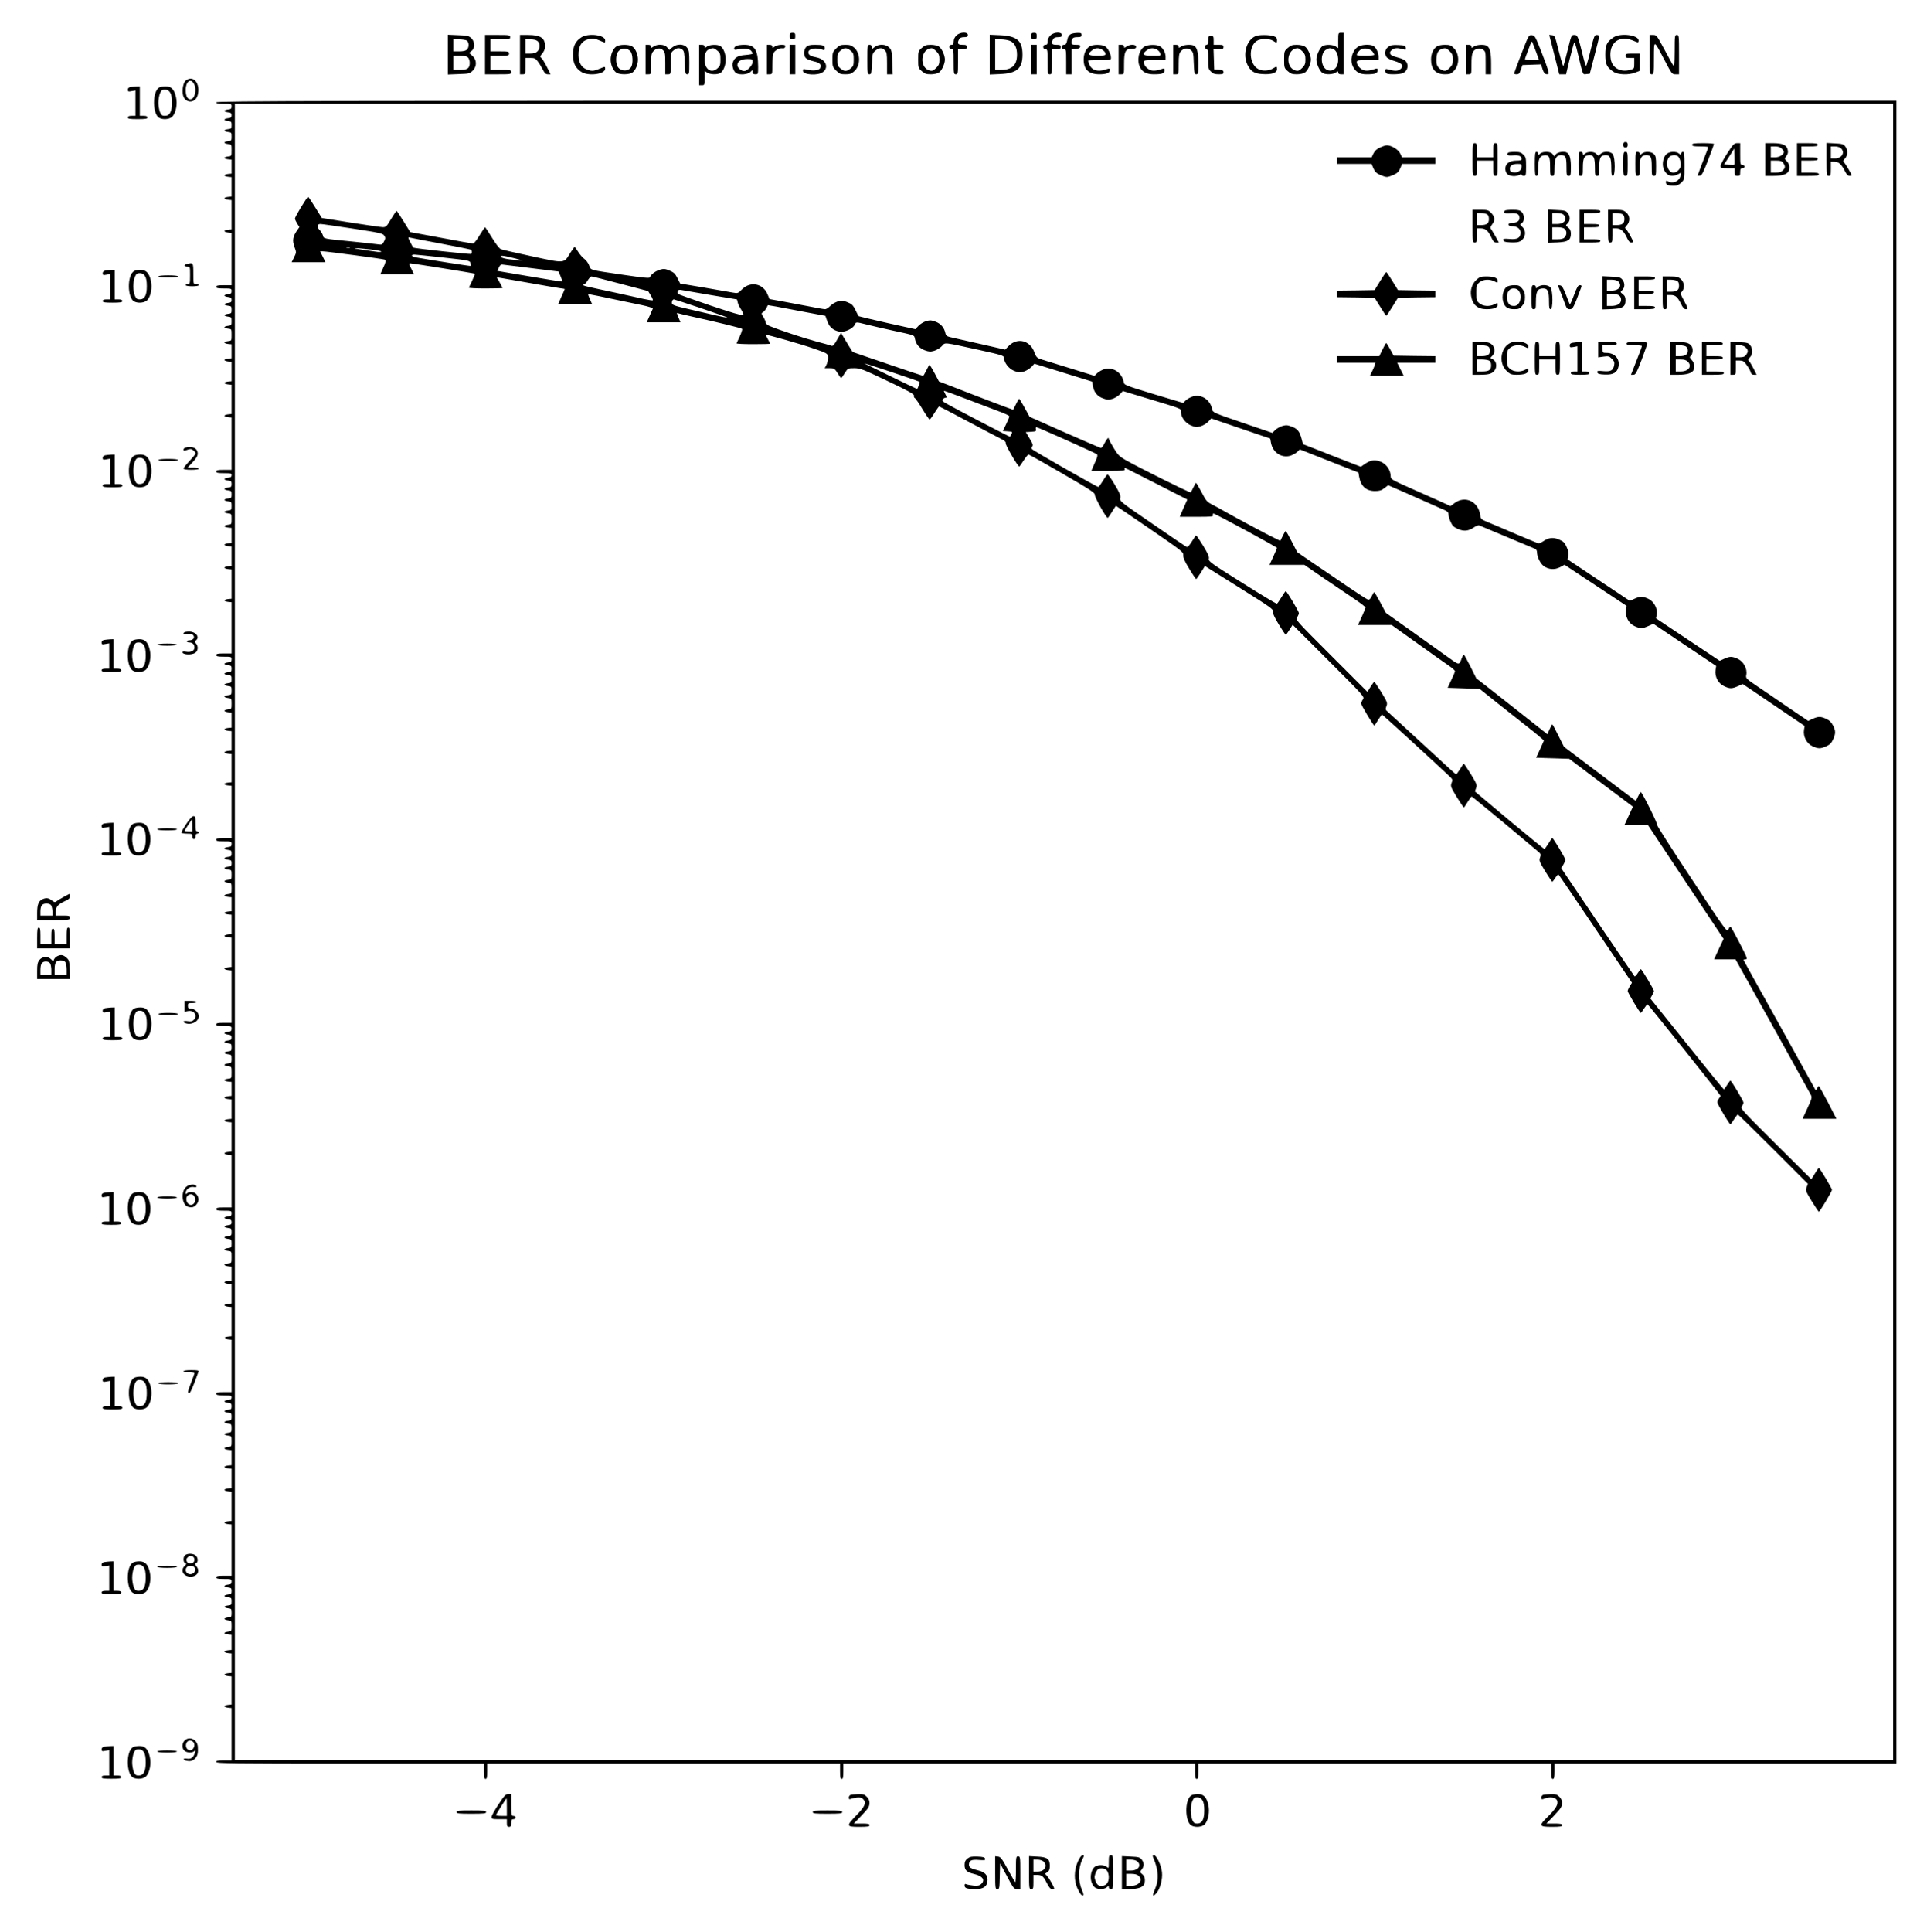 <?xml version="1.0" standalone="no"?>
<!DOCTYPE svg PUBLIC "-//W3C//DTD SVG 20010904//EN"
 "http://www.w3.org/TR/2001/REC-SVG-20010904/DTD/svg10.dtd">
<svg version="1.0" xmlns="http://www.w3.org/2000/svg"
 width="1764pt" height="1768pt" viewBox="0 0 1764 1768"
 preserveAspectRatio="xMidYMid meet">

<g transform="translate(0,1768) scale(0.1,-0.1)"
fill="#000000" stroke="none">
<path d="M7230 17350 c0 -25 4 -30 25 -30 21 0 25 5 25 30 0 25 -4 30 -25 30
-21 0 -25 -5 -25 -30z"/>
<path d="M8755 17355 c-16 -15 -25 -36 -25 -55 0 -23 -4 -30 -20 -30 -13 0
-20 -7 -20 -20 0 -13 7 -20 20 -20 19 0 20 -7 20 -115 0 -108 1 -115 20 -115
19 0 20 7 20 115 l0 115 40 0 c33 0 40 3 40 20 0 17 -7 20 -40 20 -43 0 -50
13 -30 51 8 13 21 19 45 19 28 0 35 4 35 20 0 31 -73 28 -105 -5z"/>
<path d="M9440 17350 c0 -25 4 -30 25 -30 21 0 25 5 25 30 0 25 -4 30 -25 30
-21 0 -25 -5 -25 -30z"/>
<path d="M9615 17355 c-16 -15 -25 -36 -25 -55 0 -23 -4 -30 -20 -30 -13 0
-20 -7 -20 -20 0 -13 7 -20 20 -20 19 0 20 -7 20 -115 0 -108 1 -115 20 -115
19 0 20 7 20 115 l0 115 40 0 c33 0 40 3 40 20 0 17 -7 20 -40 20 -43 0 -50
13 -30 51 8 13 21 19 45 19 28 0 35 4 35 20 0 31 -73 28 -105 -5z"/>
<path d="M9802 17368 c-12 -6 -25 -23 -28 -37 -12 -54 -16 -61 -35 -61 -12 0
-19 -7 -19 -20 0 -13 7 -20 20 -20 19 0 20 -7 20 -115 l0 -115 25 0 25 0 0
114 0 115 37 3 c27 2 39 8 41 21 3 14 -4 17 -37 17 -34 0 -41 3 -41 19 0 40
11 51 51 51 32 0 39 3 39 20 0 17 -6 20 -37 19 -21 0 -48 -5 -61 -11z"/>
<path d="M12250 17309 l0 -70 -22 15 c-26 18 -90 21 -120 5 -25 -13 -58 -84
-58 -124 0 -40 33 -111 58 -124 30 -16 94 -13 120 5 20 14 22 14 22 0 0 -10 9
-16 25 -16 l25 0 0 190 0 190 -25 0 c-24 0 -25 -2 -25 -71z m-52 -75 c47 -13
68 -105 37 -163 -17 -33 -54 -46 -88 -30 -61 28 -64 158 -3 187 26 13 26 13
54 6z"/>
<path d="M4100 17180 l0 -182 100 4 c93 3 101 5 127 31 40 40 39 99 -3 136
l-30 27 23 18 c33 25 32 84 -3 117 -23 21 -36 24 -120 27 l-94 4 0 -182z m171
130 c23 -13 26 -62 3 -84 -10 -11 -34 -16 -70 -16 l-54 0 0 55 0 55 51 0 c28
0 59 -5 70 -10z m13 -156 c9 -8 16 -31 16 -49 0 -50 -21 -65 -91 -65 l-59 0 0
65 0 65 59 0 c41 0 65 -5 75 -16z"/>
<path d="M4440 17180 l0 -180 120 0 c113 0 120 1 120 20 0 19 -7 20 -95 20
l-95 0 0 65 0 65 85 0 c78 0 85 2 85 20 0 18 -7 20 -85 20 l-85 0 0 55 0 55
90 0 c83 0 90 1 90 20 0 19 -7 20 -115 20 l-115 0 0 -180z"/>
<path d="M4760 17180 l0 -180 25 0 c24 0 25 2 25 75 l0 75 44 0 c39 0 48 -4
69 -32 14 -18 34 -52 46 -75 17 -33 27 -43 46 -43 l25 0 -34 68 c-19 38 -41
74 -50 81 -14 12 -13 16 9 43 16 19 25 42 25 64 0 76 -42 104 -155 104 l-75 0
0 -180z m162 123 c24 -21 23 -68 -2 -93 -14 -14 -33 -20 -65 -20 l-45 0 0 65
0 65 47 0 c29 0 53 -6 65 -17z"/>
<path d="M5320 17337 c-53 -35 -75 -81 -75 -157 0 -76 22 -122 75 -157 63 -43
220 -23 220 28 0 16 -4 19 -17 14 -85 -36 -98 -39 -143 -24 -56 18 -82 60 -84
133 -1 91 31 137 107 151 25 5 48 1 82 -14 58 -25 55 -25 55 -1 0 51 -157 70
-220 27z"/>
<path d="M9060 17180 l0 -182 93 4 c156 7 207 50 207 178 0 128 -51 171 -207
178 l-93 4 0 -182z m185 126 c43 -18 65 -61 65 -126 0 -97 -47 -140 -150 -140
l-50 0 0 140 0 140 50 0 c28 0 66 -6 85 -14z"/>
<path d="M11495 17350 c-85 -35 -122 -168 -75 -264 29 -59 63 -80 136 -84 83
-6 134 11 134 44 0 28 -3 29 -33 10 -38 -25 -98 -29 -137 -9 -86 44 -95 207
-15 259 35 23 114 23 148 1 34 -22 37 -22 37 7 0 18 -8 27 -31 35 -37 13 -135
14 -164 1z"/>
<path d="M13927 17187 c-37 -96 -67 -177 -67 -181 0 -3 11 -6 24 -6 20 0 27 8
38 43 l15 42 85 3 85 3 13 -42 c14 -42 27 -53 53 -47 11 2 -1 44 -53 178 -65
168 -69 175 -97 178 -28 3 -29 2 -96 -171z m132 25 l30 -82 -64 0 c-36 0 -65
3 -65 8 0 6 9 30 49 136 7 16 13 27 16 25 2 -3 17 -42 34 -87z"/>
<path d="M14228 17181 l46 -181 31 0 31 0 33 138 c19 75 37 143 41 151 5 9 18
-31 34 -100 49 -204 43 -191 78 -187 l31 3 43 165 c24 91 43 171 44 178 0 6
-10 12 -23 12 -21 0 -25 -11 -56 -137 -18 -76 -37 -141 -40 -145 -4 -5 -17 34
-29 85 -46 186 -50 197 -81 197 -26 0 -27 -3 -60 -137 -19 -76 -36 -142 -39
-148 -3 -5 -22 56 -42 135 -34 138 -37 145 -62 148 l-26 3 46 -180z"/>
<path d="M14770 17338 c-62 -42 -75 -71 -75 -158 0 -87 13 -116 75 -157 41
-28 139 -31 200 -7 l40 16 0 79 0 79 -65 0 c-58 0 -65 -2 -65 -20 0 -17 7 -20
40 -20 l40 0 0 -50 c0 -49 0 -49 -40 -60 -87 -23 -161 19 -175 98 -16 99 24
173 101 186 37 7 70 0 137 -29 13 -5 17 -2 17 14 0 51 -167 72 -230 29z"/>
<path d="M15100 17180 c0 -173 1 -180 20 -180 19 0 20 7 20 148 1 173 -4 174
98 -20 65 -124 68 -128 100 -128 l32 0 0 180 c0 173 -1 180 -20 180 -19 0 -20
-7 -20 -147 -1 -119 -3 -145 -13 -132 -7 9 -43 75 -82 148 -68 126 -71 131
-102 131 l-33 0 0 -180z"/>
<path d="M11060 17310 c0 -29 -4 -40 -15 -40 -8 0 -15 -9 -15 -20 0 -11 7 -20
15 -20 12 0 15 -17 15 -90 0 -83 2 -93 25 -115 18 -19 35 -25 70 -25 38 0 45
3 45 19 0 16 -8 20 -42 23 l-43 3 -3 93 -3 92 46 0 c38 0 45 3 45 20 0 17 -7
20 -45 20 l-45 0 0 40 c0 36 -2 40 -25 40 -22 0 -25 -4 -25 -40z"/>
<path d="M5641 17254 c-29 -21 -51 -72 -51 -119 0 -47 22 -98 51 -119 31 -21
117 -21 148 0 29 21 51 72 51 119 0 47 -22 98 -51 119 -31 21 -117 21 -148 0z
m132 -46 c19 -23 24 -107 6 -139 -25 -48 -105 -44 -128 7 -14 32 -14 86 0 118
22 48 86 56 122 14z"/>
<path d="M5910 17135 l0 -135 25 0 c25 0 25 0 25 94 0 75 4 98 18 114 27 32
66 38 91 13 19 -19 21 -33 21 -121 l0 -100 25 0 c25 0 25 0 25 99 0 96 1 100
26 120 31 25 53 26 80 7 16 -12 19 -29 22 -120 4 -96 6 -106 23 -106 18 0 19
8 19 109 0 94 -3 112 -21 135 -28 36 -95 37 -135 2 l-28 -23 -19 23 c-22 29
-89 33 -125 8 -20 -14 -22 -14 -22 0 0 10 -9 16 -25 16 l-25 0 0 -135z"/>
<path d="M6400 17085 l0 -185 25 0 c24 0 25 2 25 66 l0 65 22 -15 c26 -18 90
-21 119 -6 30 16 52 70 52 125 0 55 -22 109 -52 125 -29 15 -93 12 -119 -6
-20 -14 -22 -14 -22 0 0 10 -9 16 -25 16 l-25 0 0 -185z m167 131 c25 -21 28
-31 28 -81 0 -50 -3 -60 -29 -82 -56 -48 -116 -7 -116 79 0 57 12 86 43 98 34
14 44 12 74 -14z"/>
<path d="M6738 17259 c-10 -5 -18 -16 -18 -24 0 -11 8 -13 33 -7 57 13 108 7
123 -13 8 -10 14 -22 14 -26 0 -3 -29 -9 -65 -12 -70 -5 -100 -22 -116 -66
-12 -30 6 -88 31 -101 33 -18 104 -12 128 10 l22 21 0 -21 c0 -15 7 -20 25
-20 24 0 25 2 25 68 -1 157 -30 202 -128 202 -31 0 -65 -5 -74 -11z m152 -145
c0 -30 -49 -84 -77 -84 -30 0 -63 29 -63 55 0 34 36 55 92 55 45 0 48 -2 48
-26z"/>
<path d="M7020 17135 l0 -135 25 0 c25 0 25 1 25 85 0 46 5 95 11 109 13 27
56 49 85 44 11 -2 20 4 22 15 3 14 -4 17 -35 17 -21 0 -49 -7 -61 -16 -20 -14
-22 -14 -22 0 0 10 -9 16 -25 16 l-25 0 0 -135z"/>
<path d="M7230 17135 l0 -135 25 0 25 0 0 135 0 135 -25 0 -25 0 0 -135z"/>
<path d="M7380 17250 c-25 -25 -26 -81 -2 -103 10 -9 41 -21 70 -28 59 -12 79
-35 58 -65 -15 -20 -68 -24 -123 -11 -29 8 -33 6 -33 -11 0 -38 139 -47 184
-11 57 44 23 118 -61 134 -53 10 -73 22 -73 46 0 35 71 47 136 22 9 -3 14 2
14 15 0 26 -18 32 -91 32 -46 0 -64 -5 -79 -20z"/>
<path d="M7654 17236 c-32 -32 -34 -38 -34 -101 0 -63 2 -69 34 -101 30 -30
40 -34 85 -34 41 0 56 5 81 28 59 52 59 162 0 215 -25 22 -40 27 -81 27 -45 0
-55 -4 -85 -34z m133 -20 c25 -21 28 -31 28 -81 0 -50 -3 -60 -28 -81 -35 -30
-59 -30 -94 0 -24 21 -27 31 -27 81 0 50 3 60 27 81 35 30 59 30 94 0z"/>
<path d="M7940 17135 c0 -126 1 -135 19 -135 17 0 19 10 23 96 3 91 5 97 31
120 34 29 61 30 87 4 17 -17 20 -33 20 -120 l0 -100 26 0 26 0 -4 109 c-3 99
-6 112 -27 135 -32 33 -96 36 -135 5 l-26 -20 0 20 c0 14 -6 21 -20 21 -19 0
-20 -7 -20 -135z"/>
<path d="M8438 17241 c-32 -28 -33 -32 -33 -106 0 -74 1 -78 33 -106 27 -24
41 -29 83 -29 28 0 60 7 74 16 26 17 55 80 55 119 0 39 -29 102 -55 119 -14 9
-46 16 -74 16 -42 0 -56 -5 -83 -29z m133 -30 c24 -24 29 -38 29 -76 0 -38 -5
-52 -30 -77 -25 -24 -36 -29 -58 -24 -100 24 -86 200 16 205 8 1 27 -12 43
-28z"/>
<path d="M9440 17135 l0 -135 25 0 25 0 0 135 0 135 -25 0 -25 0 0 -135z"/>
<path d="M9972 17254 c-33 -23 -52 -67 -52 -119 0 -92 47 -135 145 -135 64 0
95 13 95 39 0 17 -3 17 -46 3 -65 -21 -120 -4 -140 43 -8 19 -14 37 -14 40 0
3 47 5 105 5 99 0 105 1 105 20 0 33 -26 86 -51 104 -30 21 -117 21 -147 0z
m111 -25 c25 -14 37 -28 37 -46 0 -9 -22 -13 -75 -13 -79 0 -94 11 -57 42 32
29 62 34 95 17z"/>
<path d="M10240 17135 l0 -135 25 0 c25 0 25 0 25 98 0 113 13 136 75 136 27
0 35 4 35 18 0 23 -56 25 -88 2 -20 -14 -22 -14 -22 0 0 10 -9 16 -25 16 l-25
0 0 -135z"/>
<path d="M10479 17255 c-53 -29 -75 -124 -44 -189 21 -45 62 -66 127 -66 76 0
98 8 98 35 0 22 -1 22 -42 8 -24 -8 -56 -12 -75 -8 -35 6 -73 46 -73 76 0 17
9 19 100 19 l100 0 0 31 c0 39 -26 84 -57 98 -33 15 -103 13 -134 -4z m110
-28 c13 -6 28 -22 32 -34 8 -23 7 -23 -71 -23 -84 0 -99 10 -62 42 33 29 65
34 101 15z"/>
<path d="M10740 17135 l0 -135 25 0 c25 0 25 0 25 94 0 75 4 98 18 114 26 32
64 37 93 14 22 -19 24 -28 27 -121 4 -91 6 -101 23 -101 17 0 19 8 19 100 0
105 -13 151 -45 164 -30 11 -90 6 -113 -10 -20 -14 -22 -14 -22 0 0 10 -9 16
-25 16 l-25 0 0 -135z"/>
<path d="M11788 17241 c-32 -28 -33 -32 -33 -106 0 -74 1 -78 33 -106 27 -24
41 -29 83 -29 28 0 60 7 74 16 26 17 55 80 55 119 0 39 -29 102 -55 119 -14 9
-46 16 -74 16 -42 0 -56 -5 -83 -29z m133 -30 c24 -24 29 -38 29 -76 0 -38 -5
-52 -30 -77 -25 -24 -36 -29 -58 -24 -100 24 -86 200 16 205 8 1 27 -12 43
-28z"/>
<path d="M12425 17248 c-51 -40 -69 -121 -40 -178 26 -50 61 -70 124 -70 79 0
101 8 101 35 0 22 -1 22 -42 8 -24 -8 -56 -12 -75 -8 -35 6 -73 46 -73 76 0
17 9 19 100 19 l100 0 0 30 c0 38 -24 86 -49 100 -35 18 -116 12 -146 -12z
m138 -39 c9 -12 17 -25 17 -30 0 -5 -36 -9 -80 -9 -44 0 -80 3 -80 6 0 16 24
46 43 54 32 14 79 3 100 -21z"/>
<path d="M12707 17250 c-30 -23 -36 -64 -14 -93 7 -10 39 -26 71 -35 74 -22
91 -45 56 -74 -24 -20 -51 -20 -117 -2 -18 5 -23 2 -23 -14 0 -11 7 -23 16
-26 26 -10 121 -7 147 5 35 16 51 55 37 90 -12 28 -34 40 -106 59 -51 12 -64
38 -34 62 25 20 50 22 98 9 31 -9 33 -8 30 12 -3 20 -10 22 -69 25 -54 2 -70
-1 -92 -18z"/>
<path d="M13152 17254 c-33 -23 -52 -67 -52 -119 0 -89 43 -135 126 -135 45 0
57 4 82 30 54 53 54 157 0 210 -25 26 -37 30 -82 30 -30 0 -61 -6 -74 -16z
m119 -43 c24 -24 29 -38 29 -76 0 -38 -5 -52 -30 -77 -25 -24 -36 -29 -58 -24
-34 9 -62 41 -63 75 -3 72 10 107 44 121 36 14 47 12 78 -19z"/>
<path d="M13420 17135 l0 -135 25 0 c25 0 25 0 25 93 0 102 11 130 56 141 17
5 35 1 50 -9 23 -15 24 -21 24 -120 l0 -105 25 0 25 0 0 100 c0 105 -13 151
-45 164 -30 11 -90 6 -113 -10 -20 -14 -22 -14 -22 0 0 10 -9 16 -25 16 l-25
0 0 -135z"/>
<path d="M1700 16942 c-28 -23 -38 -113 -18 -152 32 -60 110 -49 128 20 28
105 -41 188 -110 132z m77 -32 c25 -49 8 -131 -29 -138 -29 -6 -48 26 -48 83
0 81 47 114 77 55z"/>
<path d="M1193 16883 c-15 -3 -23 -12 -23 -24 0 -17 5 -19 35 -13 l35 6 0
-116 0 -116 -35 0 c-24 0 -35 -5 -35 -15 0 -12 17 -15 90 -15 73 0 90 3 90 15
0 10 -11 15 -35 15 l-35 0 0 135 0 135 -32 -1 c-18 -1 -43 -4 -55 -6z"/>
<path d="M1457 16879 c-64 -37 -62 -244 1 -278 36 -19 96 -13 120 12 33 35 48
116 33 179 -16 70 -43 98 -95 98 -23 0 -49 -5 -59 -11z m100 -45 c12 -19 17
-47 17 -94 0 -83 -20 -120 -65 -120 -25 0 -32 6 -45 35 -7 19 -14 57 -14 85 0
28 7 66 14 85 13 29 20 35 45 35 22 0 35 -7 48 -26z"/>
<path d="M1980 16745 c0 -12 14 -15 70 -15 68 0 70 -1 70 -24 0 -21 -6 -25
-32 -28 -18 -2 -33 -7 -33 -13 0 -5 15 -11 33 -13 26 -3 32 -8 32 -27 0 -19
-6 -24 -32 -27 -18 -2 -33 -7 -33 -13 0 -5 15 -11 33 -13 29 -3 32 -6 32 -37
0 -31 -3 -34 -32 -37 -18 -2 -33 -7 -33 -13 0 -5 15 -11 33 -13 30 -3 32 -6
32 -42 0 -36 -2 -39 -32 -42 -18 -2 -33 -7 -33 -13 0 -5 15 -11 33 -13 32 -3
32 -4 32 -57 0 -53 0 -54 -32 -57 -18 -2 -33 -7 -33 -13 0 -5 15 -11 33 -13
l32 -3 0 -64 0 -64 -32 -3 c-18 -2 -33 -7 -33 -13 0 -5 15 -11 33 -13 l32 -3
0 -89 0 -89 -32 -3 c-18 -2 -33 -7 -33 -13 0 -5 15 -11 33 -13 l32 -3 0 -134
0 -134 -32 -3 c-18 -2 -33 -7 -33 -13 0 -5 15 -11 33 -13 l32 -3 0 -240 0
-239 -70 0 c-56 0 -70 -3 -70 -15 0 -12 14 -15 70 -15 68 0 70 -1 70 -24 0
-21 -6 -25 -32 -28 -18 -2 -33 -7 -33 -13 0 -5 15 -11 33 -13 26 -3 32 -8 32
-27 0 -19 -6 -24 -32 -27 -18 -2 -33 -7 -33 -13 0 -5 15 -11 33 -13 29 -3 32
-6 32 -37 0 -31 -3 -34 -32 -37 -18 -2 -33 -7 -33 -13 0 -5 15 -11 33 -13 30
-3 32 -6 32 -42 0 -36 -2 -39 -32 -42 -18 -2 -33 -7 -33 -13 0 -5 15 -11 33
-13 32 -3 32 -4 32 -57 0 -53 0 -54 -32 -57 -18 -2 -33 -7 -33 -13 0 -5 15
-11 33 -13 l32 -3 0 -64 0 -64 -32 -3 c-18 -2 -33 -7 -33 -13 0 -5 15 -11 33
-13 l32 -3 0 -89 0 -89 -32 -3 c-18 -2 -33 -7 -33 -13 0 -5 15 -11 33 -13 l32
-3 0 -134 0 -134 -32 -3 c-18 -2 -33 -7 -33 -13 0 -5 15 -11 33 -13 l32 -3 0
-240 0 -239 -70 0 c-56 0 -70 -3 -70 -15 0 -12 14 -15 70 -15 63 0 70 -2 70
-19 0 -15 -8 -21 -32 -23 -18 -2 -33 -7 -33 -13 0 -5 15 -11 33 -13 28 -3 32
-7 32 -32 0 -25 -4 -29 -32 -32 -18 -2 -33 -7 -33 -13 0 -5 15 -11 33 -13 29
-3 32 -6 32 -37 0 -31 -3 -34 -32 -37 -18 -2 -33 -7 -33 -13 0 -5 15 -11 33
-13 30 -3 32 -6 32 -42 0 -36 -2 -39 -32 -42 -18 -2 -33 -7 -33 -13 0 -5 15
-11 33 -13 31 -3 32 -4 32 -52 0 -48 -1 -49 -32 -52 -18 -2 -33 -7 -33 -13 0
-5 15 -11 33 -13 l32 -3 0 -69 0 -69 -32 -3 c-18 -2 -33 -7 -33 -13 0 -5 15
-11 33 -13 l32 -3 0 -89 0 -89 -32 -3 c-18 -2 -33 -7 -33 -13 0 -5 15 -11 33
-13 l32 -3 0 -134 0 -134 -32 -3 c-18 -2 -33 -7 -33 -13 0 -5 15 -11 33 -13
l32 -3 0 -235 0 -234 -70 0 c-56 0 -70 -3 -70 -15 0 -12 14 -15 70 -15 68 0
70 -1 70 -24 0 -21 -6 -25 -32 -28 -18 -2 -33 -7 -33 -13 0 -5 15 -11 33 -13
28 -3 32 -7 32 -32 0 -25 -4 -29 -32 -32 -18 -2 -33 -7 -33 -13 0 -5 15 -11
33 -13 29 -3 32 -6 32 -37 0 -31 -3 -34 -32 -37 -18 -2 -33 -7 -33 -13 0 -5
15 -11 33 -13 30 -3 32 -6 32 -42 0 -36 -2 -39 -32 -42 -18 -2 -33 -7 -33 -13
0 -5 15 -11 33 -13 31 -3 32 -4 32 -52 0 -48 -1 -49 -32 -52 -18 -2 -33 -7
-33 -13 0 -5 15 -11 33 -13 l32 -3 0 -69 0 -69 -32 -3 c-18 -2 -33 -7 -33 -13
0 -5 15 -11 33 -13 l32 -3 0 -89 0 -89 -32 -3 c-18 -2 -33 -7 -33 -13 0 -5 15
-11 33 -13 l32 -3 0 -129 0 -129 -32 -3 c-18 -2 -33 -7 -33 -13 0 -5 15 -11
33 -13 l32 -3 0 -240 0 -239 -70 0 c-56 0 -70 -3 -70 -15 0 -12 14 -15 70 -15
68 0 70 -1 70 -24 0 -21 -6 -25 -32 -28 -18 -2 -33 -7 -33 -13 0 -5 15 -11 33
-13 28 -3 32 -7 32 -32 0 -25 -4 -29 -32 -32 -18 -2 -33 -7 -33 -13 0 -5 15
-11 33 -13 28 -3 32 -7 32 -32 0 -25 -4 -29 -32 -32 -18 -2 -33 -7 -33 -13 0
-5 15 -11 33 -13 31 -3 32 -5 32 -47 0 -42 -1 -44 -32 -47 -18 -2 -33 -7 -33
-13 0 -5 15 -11 33 -13 31 -3 32 -4 32 -52 0 -48 -1 -49 -32 -52 -18 -2 -33
-7 -33 -13 0 -5 15 -11 33 -13 l32 -3 0 -64 0 -64 -32 -3 c-18 -2 -33 -7 -33
-13 0 -5 15 -11 33 -13 l32 -3 0 -89 0 -89 -32 -3 c-18 -2 -33 -7 -33 -13 0
-5 15 -11 33 -13 l32 -3 0 -134 0 -134 -32 -3 c-18 -2 -33 -7 -33 -13 0 -5 15
-11 33 -13 l32 -3 0 -240 0 -239 -70 0 c-56 0 -70 -3 -70 -15 0 -12 14 -15 70
-15 68 0 70 -1 70 -24 0 -21 -6 -25 -32 -28 -18 -2 -33 -7 -33 -13 0 -5 15
-11 33 -13 26 -3 32 -8 32 -27 0 -19 -6 -24 -32 -27 -18 -2 -33 -7 -33 -13 0
-5 15 -11 33 -13 29 -3 32 -6 32 -37 0 -31 -3 -34 -32 -37 -18 -2 -33 -7 -33
-13 0 -5 15 -11 33 -13 30 -3 32 -6 32 -42 0 -36 -2 -39 -32 -42 -18 -2 -33
-7 -33 -13 0 -5 15 -11 33 -13 32 -3 32 -4 32 -57 0 -53 0 -54 -32 -57 -18 -2
-33 -7 -33 -13 0 -5 15 -11 33 -13 l32 -3 0 -64 0 -64 -32 -3 c-18 -2 -33 -7
-33 -13 0 -5 15 -11 33 -13 l32 -3 0 -89 0 -89 -32 -3 c-18 -2 -33 -7 -33 -13
0 -5 15 -11 33 -13 l32 -3 0 -134 0 -134 -32 -3 c-18 -2 -33 -7 -33 -13 0 -5
15 -11 33 -13 l32 -3 0 -240 0 -239 -70 0 c-56 0 -70 -3 -70 -15 0 -12 14 -15
70 -15 68 0 70 -1 70 -24 0 -21 -6 -25 -32 -28 -18 -2 -33 -7 -33 -13 0 -5 15
-11 33 -13 26 -3 32 -8 32 -27 0 -19 -6 -24 -32 -27 -18 -2 -33 -7 -33 -13 0
-5 15 -11 33 -13 29 -3 32 -6 32 -37 0 -31 -3 -34 -32 -37 -18 -2 -33 -7 -33
-13 0 -5 15 -11 33 -13 30 -3 32 -6 32 -42 0 -36 -2 -39 -32 -42 -18 -2 -33
-7 -33 -13 0 -5 15 -11 33 -13 32 -3 32 -4 32 -57 0 -53 0 -54 -32 -57 -18 -2
-33 -7 -33 -13 0 -5 15 -11 33 -13 l32 -3 0 -64 0 -64 -32 -3 c-18 -2 -33 -7
-33 -13 0 -5 15 -11 33 -13 l32 -3 0 -89 0 -89 -32 -3 c-18 -2 -33 -7 -33 -13
0 -5 15 -11 33 -13 l32 -3 0 -134 0 -134 -32 -3 c-18 -2 -33 -7 -33 -13 0 -5
15 -11 33 -13 l32 -3 0 -240 0 -239 -70 0 c-56 0 -70 -3 -70 -15 0 -12 14 -15
70 -15 63 0 70 -2 70 -19 0 -15 -8 -21 -32 -23 -18 -2 -33 -7 -33 -13 0 -5 15
-11 33 -13 28 -3 32 -7 32 -32 0 -25 -4 -29 -32 -32 -18 -2 -33 -7 -33 -13 0
-5 15 -11 33 -13 29 -3 32 -6 32 -37 0 -31 -3 -34 -32 -37 -18 -2 -33 -7 -33
-13 0 -5 15 -11 33 -13 30 -3 32 -6 32 -42 0 -36 -2 -39 -32 -42 -18 -2 -33
-7 -33 -13 0 -5 15 -11 33 -13 31 -3 32 -4 32 -52 0 -48 -1 -49 -32 -52 -18
-2 -33 -7 -33 -13 0 -5 15 -11 33 -13 l32 -3 0 -69 0 -69 -32 -3 c-18 -2 -33
-7 -33 -13 0 -5 15 -11 33 -13 l32 -3 0 -89 0 -89 -32 -3 c-18 -2 -33 -7 -33
-13 0 -5 15 -11 33 -13 l32 -3 0 -134 0 -134 -32 -3 c-18 -2 -33 -7 -33 -13 0
-5 15 -11 33 -13 l32 -3 0 -235 0 -234 -70 0 c-56 0 -70 -3 -70 -15 0 -12 14
-15 70 -15 68 0 70 -1 70 -24 0 -21 -6 -25 -32 -28 -18 -2 -33 -7 -33 -13 0
-5 15 -11 33 -13 28 -3 32 -7 32 -32 0 -25 -4 -29 -32 -32 -18 -2 -33 -7 -33
-13 0 -5 15 -11 33 -13 29 -3 32 -6 32 -37 0 -31 -3 -34 -32 -37 -18 -2 -33
-7 -33 -13 0 -5 15 -11 33 -13 30 -3 32 -6 32 -42 0 -36 -2 -39 -32 -42 -18
-2 -33 -7 -33 -13 0 -5 15 -11 33 -13 31 -3 32 -4 32 -52 0 -48 -1 -49 -32
-52 -18 -2 -33 -7 -33 -13 0 -5 15 -11 33 -13 l32 -3 0 -69 0 -69 -32 -3 c-18
-2 -33 -7 -33 -13 0 -5 15 -11 33 -13 l32 -3 0 -89 0 -89 -32 -3 c-18 -2 -33
-7 -33 -13 0 -5 15 -11 33 -13 l32 -3 0 -129 0 -129 -32 -3 c-18 -2 -33 -7
-33 -13 0 -5 15 -11 33 -13 l32 -3 0 -240 0 -239 -70 0 c-56 0 -70 -3 -70 -15
0 -13 143 -15 1225 -15 l1225 0 0 -70 c0 -56 3 -70 15 -70 12 0 15 14 15 70
l0 70 1615 0 1615 0 0 -70 c0 -56 3 -70 15 -70 12 0 15 14 15 70 l0 70 1610 0
1610 0 0 -70 c0 -56 3 -70 15 -70 12 0 15 14 15 70 l0 70 1615 0 1615 0 0 -70
c0 -56 3 -70 15 -70 12 0 15 14 15 70 l0 70 1565 0 1565 0 0 7610 0 7610
-7690 0 c-6829 0 -7690 -2 -7690 -15z m15350 -7595 l0 -7580 -7590 0 -7590 0
0 7580 0 7580 7590 0 7590 0 0 -7580z"/>
<path d="M14860 16355 c0 -18 5 -25 20 -25 15 0 20 7 20 25 0 18 -5 25 -20 25
-15 0 -20 -7 -20 -25z"/>
<path d="M13480 16220 c0 -143 1 -150 20 -150 18 0 20 7 20 70 l0 70 75 0 75
0 0 -70 c0 -63 2 -70 20 -70 19 0 20 7 20 150 0 143 -1 150 -20 150 -18 0 -20
-7 -20 -65 l0 -65 -75 0 -75 0 0 65 c0 58 -2 65 -20 65 -19 0 -20 -7 -20 -150z"/>
<path d="M15490 16355 c0 -12 15 -15 76 -15 57 0 75 -3 71 -12 -27 -68 -97
-251 -97 -255 0 -2 10 -3 21 -1 18 2 31 29 75 143 30 77 54 143 54 147 0 5
-45 8 -100 8 -82 0 -100 -3 -100 -15z"/>
<path d="M15811 16276 c-34 -52 -61 -104 -61 -115 0 -19 6 -21 65 -21 l65 0 0
-35 c0 -31 3 -35 25 -35 22 0 25 4 25 35 0 28 4 35 20 35 11 0 20 7 20 15 0 8
-9 15 -20 15 -19 0 -20 7 -20 100 l0 100 -29 0 c-26 0 -36 -11 -90 -94z m66
-103 c-3 -2 -25 -3 -50 -1 l-45 3 47 72 46 73 3 -71 c2 -39 1 -73 -1 -76z"/>
<path d="M16160 16220 l0 -150 75 0 c79 0 127 16 139 45 12 32 6 66 -17 89
-23 23 -23 23 -4 48 14 19 17 34 12 57 -9 44 -48 61 -135 61 l-70 0 0 -150z
m150 100 c11 -11 20 -24 20 -30 0 -24 -41 -50 -80 -50 l-40 0 0 50 0 50 40 0
c27 0 47 -7 60 -20z m14 -132 c21 -30 20 -44 -4 -68 -14 -14 -33 -20 -65 -20
l-45 0 0 55 0 55 49 0 c40 0 53 -4 65 -22z"/>
<path d="M16450 16220 l0 -150 100 0 c82 0 100 3 100 15 0 12 -16 15 -80 15
l-80 0 0 55 0 55 75 0 c60 0 75 3 75 15 0 12 -15 15 -75 15 l-75 0 0 50 0 50
75 0 c60 0 75 3 75 15 0 12 -17 15 -95 15 l-95 0 0 -150z"/>
<path d="M16720 16221 c0 -144 1 -151 20 -151 18 0 20 7 20 65 l0 65 33 0 c38
0 64 -23 96 -87 14 -29 28 -43 41 -43 11 0 20 3 20 6 0 8 -51 97 -68 116 -12
14 -11 19 7 37 27 27 27 81 2 112 -16 20 -30 24 -95 27 l-76 4 0 -151z m132
102 c41 -37 9 -93 -54 -93 l-38 0 0 55 0 55 37 0 c20 0 45 -7 55 -17z"/>
<path d="M12633 16330 c-30 -13 -48 -30 -60 -54 l-17 -36 -158 0 -158 0 0 -30
0 -30 158 0 157 0 17 -40 c13 -31 27 -45 60 -60 24 -11 52 -20 63 -20 11 0 39
9 63 20 33 15 47 29 60 60 l17 40 153 0 152 0 0 30 0 30 -153 0 -153 0 -17 36
c-18 36 -80 74 -122 74 -11 0 -39 -9 -62 -20z"/>
<path d="M13807 16283 c-21 -20 -4 -30 43 -25 51 5 80 -7 80 -34 0 -10 -14
-14 -49 -14 -63 0 -101 -28 -101 -74 0 -20 8 -40 19 -50 22 -20 78 -24 110 -7
14 8 21 8 21 1 0 -5 9 -10 20 -10 18 0 20 7 20 85 0 78 -2 88 -25 110 -20 20
-34 25 -78 25 -29 0 -57 -3 -60 -7z m123 -126 c0 -35 -32 -59 -72 -55 -26 2
-34 8 -36 27 -5 32 21 51 70 51 33 0 38 -3 38 -23z"/>
<path d="M14050 16180 c0 -91 3 -110 15 -110 12 0 15 14 15 68 0 82 15 116 53
120 48 6 57 -11 57 -104 0 -77 2 -84 20 -84 18 0 20 7 20 73 0 85 16 117 59
117 43 0 51 -16 51 -107 0 -76 2 -83 20 -83 18 0 20 7 20 81 0 77 -10 115 -34
131 -23 16 -83 8 -101 -12 l-18 -20 -14 20 c-18 25 -88 28 -115 3 -17 -15 -18
-15 -18 0 0 10 -7 17 -15 17 -12 0 -15 -19 -15 -110z"/>
<path d="M14450 16180 c0 -103 1 -110 20 -110 18 0 20 7 20 78 0 88 14 112 63
112 37 0 47 -25 47 -114 0 -69 2 -76 20 -76 18 0 20 7 20 79 0 90 12 111 61
111 38 0 49 -27 49 -121 0 -55 3 -69 15 -69 22 0 22 166 -1 198 -20 29 -85 31
-113 3 -19 -19 -20 -19 -37 0 -21 24 -80 25 -106 2 -17 -15 -18 -15 -18 0 0
10 -8 17 -20 17 -19 0 -20 -7 -20 -110z"/>
<path d="M14860 16180 c0 -103 1 -110 20 -110 19 0 20 7 20 110 0 103 -1 110
-20 110 -19 0 -20 -7 -20 -110z"/>
<path d="M14970 16180 c0 -103 1 -110 20 -110 18 0 20 7 20 78 0 87 14 112 61
112 41 0 49 -18 49 -107 0 -76 2 -83 20 -83 19 0 20 7 20 90 0 77 -3 93 -20
110 -25 25 -86 27 -112 3 -17 -15 -18 -15 -18 0 0 10 -8 17 -20 17 -19 0 -20
-7 -20 -110z"/>
<path d="M15251 16266 c-31 -33 -39 -102 -17 -144 27 -53 71 -65 127 -37 l30
16 -7 -28 c-12 -53 -67 -78 -115 -53 -16 9 -19 7 -19 -9 0 -23 19 -31 72 -31
30 0 46 7 69 29 29 29 29 30 29 155 0 105 -2 126 -15 126 -8 0 -15 -7 -15 -17
0 -15 -1 -15 -18 0 -29 26 -94 22 -121 -7z m106 -14 c19 -12 34 -63 28 -94 -7
-30 -39 -58 -67 -58 -50 0 -77 88 -42 138 15 22 57 29 81 14z"/>
<path d="M2757 15786 c-31 -51 -57 -99 -57 -106 0 -7 9 -27 20 -45 l21 -33
-25 -36 c-36 -53 -41 -89 -20 -146 18 -49 18 -51 -4 -95 l-22 -45 155 0 155 0
-25 50 -25 50 22 0 c34 0 560 -70 570 -76 13 -8 9 -26 -17 -81 l-24 -53 155 0
154 0 -25 50 c-23 45 -24 50 -8 50 18 0 586 -91 591 -95 2 -2 -35 -86 -56
-127 -2 -5 66 -8 152 -8 86 0 156 2 156 4 0 2 -12 25 -26 51 l-27 47 44 -7
c24 -4 143 -25 264 -46 121 -22 241 -42 268 -46 26 -3 47 -7 47 -8 0 -2 -13
-33 -30 -69 l-29 -66 154 0 154 0 -19 42 c-10 24 -17 44 -16 45 3 3 93 -15
494 -100 58 -12 100 -26 98 -32 -2 -5 -16 -36 -30 -67 l-26 -58 155 0 154 0
-19 46 c-11 25 -16 43 -11 40 4 -3 70 -19 147 -36 230 -51 438 -102 447 -110
6 -6 -17 -66 -51 -132 -2 -5 66 -8 152 -8 86 0 156 2 156 4 0 3 -10 21 -21 41
-12 20 -20 38 -17 40 5 5 318 -84 427 -122 138 -47 141 -49 141 -89 0 -19 -7
-48 -15 -64 l-16 -30 45 0 c41 0 46 -3 73 -45 15 -25 30 -45 33 -45 3 0 18 20
33 45 29 45 29 45 87 45 53 0 78 -9 304 -117 198 -94 246 -121 243 -135 -3 -9
1 -19 7 -21 7 -3 38 -48 70 -101 32 -53 62 -96 66 -96 4 0 24 27 44 60 21 33
40 60 43 60 3 0 119 -60 257 -134 138 -73 275 -146 304 -160 38 -19 52 -32 48
-42 -5 -14 111 -214 124 -214 3 0 21 25 40 55 19 30 40 55 45 55 6 0 145 -78
310 -174 259 -150 300 -177 297 -195 -3 -20 104 -211 118 -211 3 0 21 25 39
55 18 30 35 55 37 55 2 0 142 -95 311 -211 296 -203 308 -212 305 -241 -2 -22
13 -56 55 -124 31 -52 60 -94 63 -94 3 0 22 27 43 60 l37 60 44 -28 c24 -15
165 -103 314 -197 242 -152 270 -172 265 -192 -3 -16 12 -50 53 -118 32 -52
61 -95 64 -95 3 0 18 21 34 46 l29 46 330 -330 c327 -327 329 -330 313 -353
-9 -13 -16 -30 -16 -38 0 -15 111 -201 120 -201 3 0 19 22 35 50 17 27 33 50
36 50 5 0 536 -486 622 -569 25 -24 26 -29 15 -57 -11 -29 -8 -37 47 -128 33
-53 62 -96 65 -96 3 0 19 22 35 50 17 27 33 50 37 50 3 0 136 -109 295 -241
158 -133 300 -252 315 -264 24 -21 26 -26 16 -53 -10 -27 -7 -37 47 -126 33
-53 62 -96 65 -96 3 0 15 16 28 36 13 20 26 33 29 30 4 -3 156 -227 339 -498
l333 -492 -19 -32 c-11 -17 -20 -37 -20 -44 0 -14 111 -200 120 -200 3 0 16
18 30 40 14 22 28 39 32 38 9 -4 668 -829 668 -837 0 -3 -7 -15 -15 -25 -8
-11 -15 -26 -15 -34 0 -16 111 -202 120 -202 3 0 18 20 33 45 16 25 32 45 35
45 4 0 150 -143 325 -318 l317 -317 -12 -31 c-11 -29 -8 -37 47 -128 33 -53
62 -96 65 -96 9 0 120 185 120 200 0 14 -111 200 -120 200 -3 0 -20 -23 -37
-52 l-32 -51 -325 323 c-310 308 -325 324 -311 344 8 11 15 27 15 35 0 15
-111 201 -120 201 -3 0 -16 -18 -30 -40 -14 -22 -27 -40 -30 -40 -3 0 -156
187 -339 416 l-334 416 16 28 c10 16 17 34 17 40 0 14 -111 200 -120 200 -3 0
-15 -16 -28 -36 -13 -20 -26 -33 -29 -30 -3 3 -156 227 -339 498 l-333 493 20
31 c10 17 19 37 19 44 0 15 -111 200 -120 200 -3 0 -19 -22 -35 -50 -17 -27
-33 -50 -38 -50 -4 0 -148 118 -320 261 -171 144 -313 263 -314 264 -2 1 3 15
9 32 11 28 7 37 -47 127 -33 53 -62 96 -65 96 -3 0 -19 -22 -35 -50 -17 -27
-33 -49 -37 -47 -4 1 -140 126 -303 277 -164 151 -308 284 -321 295 -22 18
-23 23 -13 51 12 29 9 37 -46 128 -33 53 -62 96 -65 96 -3 0 -18 -21 -34 -46
l-29 -46 -330 330 c-328 328 -330 330 -313 353 9 13 16 30 16 38 0 15 -111
201 -120 201 -3 0 -21 -25 -39 -55 -19 -31 -37 -58 -42 -60 -4 -3 -147 83
-318 191 -288 181 -311 197 -305 220 5 17 -8 47 -52 119 -32 52 -61 95 -64 95
-3 0 -21 -25 -39 -55 -21 -35 -39 -54 -47 -51 -8 3 -149 98 -314 212 -294 201
-301 207 -295 235 5 23 -4 46 -51 124 -31 53 -61 94 -66 93 -4 -2 -23 -27 -41
-57 -18 -30 -37 -56 -42 -58 -9 -3 -589 327 -609 347 -5 6 -4 15 3 24 9 11 5
26 -24 72 l-35 59 49 3 c43 3 48 5 44 22 -3 11 -1 20 4 20 13 0 544 -237 555
-248 6 -6 4 -23 -6 -46 -9 -20 -23 -52 -31 -71 l-15 -35 156 0 c138 0 155 2
150 16 -3 9 -3 14 2 12 4 -1 134 -68 289 -146 l282 -144 -25 -56 c-14 -32 -30
-67 -35 -79 l-9 -23 155 0 c133 0 154 2 149 15 -4 8 -1 15 4 15 16 0 582 -307
582 -315 0 -2 -15 -38 -34 -79 l-35 -76 159 0 160 0 182 -125 c101 -68 227
-154 281 -190 53 -36 97 -70 97 -75 0 -5 -15 -43 -34 -84 l-35 -76 154 0 154
0 238 -170 c131 -94 262 -187 291 -206 28 -20 52 -41 51 -47 0 -7 -15 -43 -34
-82 l-33 -70 146 -5 147 -5 145 -116 c80 -63 213 -168 295 -233 83 -65 149
-121 148 -125 -1 -3 -17 -40 -36 -81 l-35 -75 152 -5 151 -5 291 -219 292
-219 -39 -84 -38 -83 107 0 107 -1 346 -521 347 -521 -44 -93 -43 -94 98 0 98
0 338 -606 c185 -333 343 -618 351 -633 13 -26 11 -34 -31 -125 l-44 -96 155
0 155 0 -77 150 c-43 82 -81 150 -85 150 -3 0 -10 -10 -16 -22 -10 -22 -10
-22 -28 12 -10 19 -159 288 -331 598 -173 309 -314 564 -314 567 0 3 9 5 21 5
18 0 12 17 -57 150 -43 83 -80 150 -84 150 -4 0 -12 -12 -19 -27 -12 -26 -22
-13 -336 463 -179 269 -320 491 -315 492 10 4 -138 302 -150 302 -3 0 -15 -18
-26 -41 l-19 -40 -329 248 -329 248 -51 102 c-28 57 -53 103 -56 103 -3 0 -14
-20 -25 -45 l-20 -45 -210 166 c-115 91 -262 206 -325 256 l-116 90 -54 109
c-30 59 -57 108 -60 108 -4 1 -11 -14 -18 -31 -24 -66 -24 -66 -104 -9 -40 29
-190 135 -332 237 l-260 185 -50 94 c-28 52 -53 95 -56 95 -4 0 -14 -16 -23
-36 -13 -26 -23 -35 -35 -32 -10 3 -96 59 -192 124 -96 65 -237 162 -315 214
l-140 96 -50 97 c-27 53 -52 97 -56 97 -3 0 -15 -20 -27 -45 l-22 -45 -47 23
c-59 27 -374 196 -463 247 -36 21 -88 49 -115 63 -46 23 -55 34 -95 111 -25
47 -48 86 -51 86 -3 0 -14 -18 -24 -40 -10 -23 -22 -43 -26 -46 -9 -5 -487
233 -598 297 -54 31 -70 47 -107 110 -24 40 -44 77 -44 81 0 21 -18 3 -38 -37
-12 -25 -27 -45 -34 -45 -7 1 -157 65 -333 143 l-320 142 -45 82 c-25 46 -48
83 -51 83 -3 0 -16 -22 -29 -50 -13 -27 -25 -50 -27 -50 -5 0 -361 135 -528
201 l-150 58 -40 76 c-22 41 -43 75 -46 75 -3 0 -16 -22 -29 -50 -13 -27 -27
-50 -30 -50 -4 0 -151 49 -326 109 l-319 109 -33 53 c-18 30 -42 69 -53 88
l-20 35 -36 -63 c-27 -48 -39 -61 -51 -56 -10 4 -73 22 -142 40 -116 31 -341
106 -425 141 -19 8 -35 21 -35 30 0 9 -10 32 -22 52 -19 31 -20 35 -5 44 10 5
24 22 32 37 l14 28 78 -13 c43 -8 161 -30 263 -50 l186 -35 17 -50 c20 -54 56
-84 113 -95 43 -8 120 27 136 60 14 31 10 31 106 7 43 -11 151 -36 242 -56
212 -46 198 -41 206 -78 10 -50 40 -84 89 -103 39 -14 52 -15 87 -5 23 7 54
26 70 43 33 36 6 38 336 -34 212 -47 232 -53 232 -72 1 -44 43 -100 92 -120
42 -17 52 -18 90 -7 23 7 54 26 70 43 l27 29 265 -82 264 -82 6 -36 c9 -59 39
-97 90 -116 40 -15 52 -16 88 -6 23 7 54 26 69 42 l28 30 218 -66 c337 -102
313 -93 313 -123 0 -49 41 -105 92 -126 42 -17 52 -18 90 -7 23 7 54 26 69 42
l27 29 270 -92 270 -92 6 -35 c15 -91 96 -146 178 -122 22 7 51 23 63 35 l23
23 268 -106 269 -106 6 -35 c14 -88 64 -134 145 -134 40 0 59 5 86 26 l35 27
134 -58 c74 -33 184 -81 244 -108 61 -27 125 -56 143 -63 24 -11 32 -21 32
-40 0 -14 9 -44 20 -68 15 -34 29 -47 66 -63 54 -24 95 -20 146 14 18 13 40
21 48 19 8 -3 123 -51 255 -107 132 -56 248 -104 258 -108 10 -4 17 -17 17
-31 0 -42 31 -105 62 -127 44 -32 99 -36 149 -10 l41 22 284 -188 284 -188 -6
-37 c-9 -59 25 -124 78 -148 54 -25 72 -24 128 1 l45 20 287 -193 288 -193 -6
-37 c-9 -59 25 -124 78 -148 54 -25 72 -24 127 0 l43 20 72 -48 c39 -27 167
-114 283 -192 l213 -144 -6 -36 c-10 -60 25 -126 78 -150 54 -24 72 -24 126 0
33 15 47 29 62 62 25 55 25 79 -1 129 -14 29 -32 46 -62 60 -53 23 -71 23
-124 0 l-41 -19 -171 116 c-94 65 -223 152 -286 195 -115 78 -116 79 -109 112
10 55 -26 121 -78 145 -54 24 -72 24 -124 1 l-42 -19 -291 194 -292 195 7 33
c10 56 -26 122 -78 146 -54 24 -72 24 -126 0 l-43 -19 -285 190 -285 190 7 33
c4 24 0 48 -15 80 -16 38 -29 51 -67 67 -54 24 -95 20 -146 -14 -18 -13 -40
-21 -48 -19 -8 2 -103 42 -210 87 -107 46 -222 95 -255 108 -57 24 -60 27 -65
64 -18 125 -140 181 -236 108 l-36 -27 -76 35 c-43 19 -166 74 -274 122 -192
85 -198 89 -198 117 0 53 -37 108 -87 130 -54 24 -94 19 -149 -18 l-37 -26
-106 41 c-58 22 -178 69 -265 104 l-159 62 -12 47 c-17 67 -38 94 -90 113 -39
15 -52 16 -87 6 -22 -7 -52 -24 -66 -38 l-25 -25 -273 93 c-269 92 -273 94
-278 124 -17 86 -98 140 -178 116 -22 -7 -51 -23 -64 -36 l-23 -23 -270 81
c-268 82 -270 82 -275 112 -17 86 -98 139 -178 116 -22 -7 -51 -24 -65 -37
l-24 -24 -212 66 c-117 36 -236 73 -266 82 -51 16 -54 20 -73 69 -40 108 -154
136 -233 58 l-34 -35 -193 44 c-106 24 -228 52 -270 61 -70 15 -77 18 -83 43
-11 53 -42 89 -89 107 -40 15 -52 16 -88 6 -23 -7 -55 -27 -70 -43 l-29 -31
-257 57 c-141 32 -259 60 -262 62 -2 3 -16 28 -30 57 -21 44 -32 55 -72 71
-42 17 -52 18 -90 7 -23 -7 -54 -26 -69 -42 -15 -16 -36 -29 -46 -29 -11 0
-85 13 -164 29 -79 15 -189 36 -244 46 l-101 18 -18 43 c-41 101 -158 123
-235 45 -34 -35 -38 -37 -81 -29 -25 5 -144 25 -264 46 l-220 37 -25 50 c-21
41 -34 53 -73 69 -41 17 -52 18 -89 7 -40 -12 -82 -44 -90 -69 -3 -10 -62 -4
-244 23 -320 47 -293 40 -312 86 -8 22 -28 48 -43 59 -16 11 -41 40 -57 65
-15 25 -30 45 -33 45 -3 0 -20 -24 -38 -52 -62 -101 -45 -100 -351 -34 -146
31 -276 61 -287 66 -12 4 -48 51 -80 104 -32 53 -61 96 -64 96 -3 0 -26 -34
-51 -75 -24 -41 -51 -74 -59 -74 -8 0 -141 24 -295 53 l-280 52 -60 97 c-33
53 -62 97 -65 97 -3 0 -26 -34 -51 -75 -39 -67 -47 -74 -74 -74 -16 0 -149 19
-295 42 l-264 42 -61 98 c-33 53 -62 97 -65 97 -3 0 -31 -42 -63 -94z m472
-198 c247 -38 275 -44 288 -64 13 -20 12 -26 -2 -54 -15 -28 -20 -31 -48 -27
-18 3 -129 15 -247 27 -265 26 -256 24 -264 56 -4 14 -18 37 -31 50 -28 28
-23 54 9 54 11 0 144 -19 295 -42z m809 -138 c144 -27 267 -52 272 -55 12 -8
13 -32 2 -39 -8 -5 -522 51 -529 58 -2 1 -14 24 -27 49 -23 46 -23 47 -2 42
12 -3 139 -28 284 -55z m-835 -37 c-7 -2 -21 -2 -30 0 -10 3 -4 5 12 5 17 0
24 -2 18 -5z m174 -14 c62 -7 113 -16 113 -21 0 -4 -17 -6 -37 -3 -21 3 -81
12 -133 19 -120 17 -91 20 57 5z m681 -76 c236 -26 243 -28 249 -50 3 -13 4
-25 2 -27 -3 -3 -390 58 -506 79 -37 7 -45 25 -10 25 12 0 131 -12 265 -27z
m657 -8 c55 -14 82 -23 60 -20 -22 2 -70 7 -107 11 -37 4 -73 13 -79 20 -16
20 7 18 126 -11z m164 -91 l234 -29 19 -44 c10 -24 17 -45 15 -47 -2 -3 -135
18 -296 46 -160 27 -294 50 -296 50 -3 0 2 14 11 31 14 27 20 31 47 26 18 -2
137 -17 266 -33z m800 -141 l254 -67 24 -39 c13 -21 22 -41 19 -45 -3 -3 -41
3 -83 12 -43 10 -159 35 -258 57 -286 61 -295 63 -295 71 0 4 5 8 10 8 6 0 20
16 31 35 12 19 26 35 32 35 7 1 126 -30 266 -67z m825 -103 c132 -22 240 -40
241 -40 2 0 5 -12 8 -27 3 -16 17 -45 32 -67 18 -26 23 -42 16 -49 -7 -7 -104
22 -298 87 -158 54 -292 102 -297 106 -5 5 -6 16 -2 25 4 12 14 15 33 11 16
-3 136 -24 267 -46z m-86 -121 c133 -45 241 -83 239 -85 -2 -3 -51 7 -108 20
-57 13 -156 36 -219 51 -160 36 -180 44 -180 64 0 18 8 31 19 31 3 0 115 -36
249 -81z m2000 -673 c4 -5 -17 -66 -23 -66 -5 0 -478 230 -483 234 -2 3 109
-33 248 -79 139 -46 255 -87 258 -89z m750 -280 c39 -15 72 -32 72 -37 0 -5
-13 -37 -30 -72 l-30 -62 45 -3 c43 -3 45 -4 34 -25 -7 -12 -13 -23 -14 -24
-2 -3 -515 264 -583 304 -35 20 -41 27 -31 39 6 8 18 14 25 14 12 0 12 5 -1
30 -8 16 -15 31 -15 33 0 3 102 -35 228 -83 125 -47 260 -99 300 -114z"/>
<path d="M13480 15610 c0 -143 1 -150 20 -150 18 0 20 7 20 65 l0 65 33 0 c45
0 69 -19 97 -79 19 -41 28 -51 47 -51 l24 0 -32 58 c-18 31 -36 62 -42 69 -6
8 -2 21 12 39 29 37 26 70 -8 105 -27 27 -35 29 -100 29 l-71 0 0 -150z m131
110 c13 -7 19 -21 19 -45 0 -40 -20 -55 -74 -55 l-36 0 0 55 0 55 36 0 c19 0
44 -5 55 -10z"/>
<path d="M13777 15753 c-21 -20 -4 -29 48 -25 62 5 85 -7 85 -44 0 -27 -26
-44 -69 -44 -21 0 -31 -5 -31 -15 0 -10 10 -15 33 -15 45 0 77 -25 77 -59 0
-47 -30 -65 -100 -58 -53 4 -61 3 -58 -11 2 -13 16 -18 58 -20 29 -2 64 -1 77
3 63 15 85 95 39 138 -24 22 -24 23 -5 35 26 17 26 75 -1 102 -16 16 -33 20
-83 20 -35 0 -67 -3 -70 -7z"/>
<path d="M14170 15610 l0 -152 84 3 c101 5 126 21 126 80 0 28 -6 42 -25 57
-24 19 -24 20 -5 37 25 23 26 66 1 96 -17 21 -30 24 -100 27 l-81 4 0 -152z
m144 104 c39 -39 7 -84 -60 -84 l-44 0 0 50 0 50 44 0 c27 0 51 -6 60 -16z
m10 -130 c21 -20 20 -53 -1 -76 -11 -13 -30 -18 -65 -18 l-48 0 0 55 0 55 49
0 c32 0 55 -6 65 -16z"/>
<path d="M14460 15610 l0 -150 95 0 c78 0 95 3 95 15 0 12 -15 15 -75 15 l-75
0 0 55 0 55 70 0 c56 0 70 3 70 15 0 12 -14 15 -70 15 l-70 0 0 50 0 50 75 0
c60 0 75 3 75 15 0 12 -17 15 -95 15 l-95 0 0 -150z"/>
<path d="M14720 15610 c0 -143 1 -150 20 -150 18 0 20 7 20 65 l0 65 35 0 c42
0 72 -27 100 -90 12 -26 25 -40 37 -40 10 0 18 2 18 5 0 17 -62 125 -72 125
-6 0 -1 11 12 25 34 37 33 90 -4 121 -23 20 -38 24 -97 24 l-69 0 0 -150z
m131 110 c13 -7 19 -21 19 -45 0 -40 -20 -55 -74 -55 l-36 0 0 55 0 55 36 0
c19 0 44 -5 55 -10z"/>
<path d="M12634 15108 l-51 -83 -171 -3 -172 -2 0 -30 0 -30 172 -2 171 -3 51
-82 c28 -46 53 -83 56 -83 3 0 28 37 56 83 l51 82 171 3 172 2 0 30 0 30 -172
2 -171 3 -51 83 c-28 45 -53 82 -56 82 -3 0 -28 -37 -56 -82z"/>
<path d="M13514 15118 c-39 -37 -57 -92 -47 -148 13 -80 60 -120 141 -120 67
0 102 14 102 40 0 19 -1 20 -30 5 -45 -23 -104 -19 -137 9 -26 22 -28 30 -28
96 0 66 2 74 28 96 33 28 92 32 137 9 29 -15 30 -14 30 5 0 27 -36 40 -106 40
-47 0 -59 -4 -90 -32z"/>
<path d="M14670 15000 l0 -152 84 3 c101 5 126 21 126 80 0 28 -6 42 -25 57
-24 19 -24 20 -5 37 25 23 26 66 1 96 -17 21 -30 24 -100 27 l-81 4 0 -152z
m144 104 c39 -39 7 -84 -60 -84 l-44 0 0 50 0 50 44 0 c27 0 51 -6 60 -16z
m10 -130 c23 -22 20 -60 -6 -78 -12 -9 -42 -16 -65 -16 l-43 0 0 55 0 55 49 0
c32 0 55 -6 65 -16z"/>
<path d="M14960 15000 l0 -150 95 0 c78 0 95 3 95 15 0 12 -15 15 -75 15 l-75
0 0 55 0 55 70 0 c56 0 70 3 70 15 0 12 -14 15 -70 15 l-70 0 0 50 0 50 75 0
c60 0 75 3 75 15 0 12 -17 15 -95 15 l-95 0 0 -150z"/>
<path d="M15220 15000 c0 -143 1 -150 20 -150 18 0 20 7 20 65 l0 65 35 0 c42
0 63 -19 94 -83 15 -32 29 -47 42 -47 25 0 24 4 -16 79 -33 61 -34 66 -18 83
27 30 22 86 -11 114 -23 20 -38 24 -97 24 l-69 0 0 -150z m131 110 c13 -7 19
-21 19 -45 0 -40 -20 -55 -74 -55 l-36 0 0 55 0 55 36 0 c19 0 44 -5 55 -10z"/>
<path d="M13793 15055 c-31 -22 -47 -85 -33 -135 13 -50 42 -70 101 -70 40 0
51 4 73 31 20 24 26 41 26 79 0 38 -6 55 -26 79 -22 27 -33 31 -73 31 -26 0
-56 -7 -68 -15z m111 -37 c36 -51 9 -138 -42 -138 -36 0 -49 10 -62 44 -12 34
-5 79 17 101 22 23 69 19 87 -7z"/>
<path d="M14020 14960 c0 -103 1 -110 20 -110 18 0 20 7 20 73 0 90 15 117 66
117 43 0 54 -24 54 -121 0 -55 3 -69 15 -69 22 0 22 166 -1 198 -19 27 -88 31
-116 5 -17 -15 -18 -15 -18 0 0 10 -8 17 -20 17 -19 0 -20 -7 -20 -110z"/>
<path d="M14281 15018 c12 -29 31 -79 42 -110 18 -51 24 -58 48 -58 27 0 35
15 105 203 4 12 1 17 -14 17 -16 0 -26 -18 -53 -90 -18 -49 -35 -87 -38 -84
-3 2 -19 41 -36 87 -25 64 -37 83 -54 85 l-21 3 21 -53z"/>
<path d="M13851 14550 c-109 -25 -144 -187 -57 -267 31 -29 43 -33 90 -33 70
0 106 13 106 40 0 19 -1 20 -30 5 -45 -23 -104 -19 -137 9 -26 22 -28 30 -28
96 0 66 2 74 28 96 33 28 92 32 137 9 29 -15 30 -14 30 5 0 32 -77 53 -139 40z"/>
<path d="M13480 14400 l0 -150 69 0 c83 0 114 10 136 44 22 34 12 83 -21 98
-24 11 -24 11 -4 30 30 28 27 81 -6 107 -22 17 -41 21 -100 21 l-74 0 0 -150z
m141 110 c12 -7 19 -21 19 -40 0 -36 -23 -50 -79 -50 l-41 0 0 50 0 50 41 0
c22 0 49 -5 60 -10z m10 -130 c13 -7 19 -21 19 -45 0 -42 -20 -55 -84 -55
l-46 0 0 55 0 55 46 0 c25 0 54 -5 65 -10z"/>
<path d="M14050 14400 c0 -143 1 -150 20 -150 18 0 20 7 20 70 l0 70 75 0 75
0 0 -70 c0 -63 2 -70 20 -70 19 0 20 7 20 150 0 143 -1 150 -20 150 -18 0 -20
-7 -20 -65 l0 -65 -75 0 -75 0 0 65 c0 58 -2 65 -20 65 -19 0 -20 -7 -20 -150z"/>
<path d="M14398 14543 c-20 -3 -28 -10 -28 -25 0 -18 4 -19 35 -14 l35 7 0
-116 0 -115 -30 0 c-20 0 -30 -5 -30 -15 0 -12 16 -15 85 -15 69 0 85 3 85 15
0 10 -11 15 -35 15 l-35 0 0 135 0 135 -27 -1 c-16 -1 -40 -4 -55 -6z"/>
<path d="M14630 14480 l0 -71 49 7 c45 6 52 4 76 -20 22 -22 26 -33 21 -59 -9
-48 -31 -60 -99 -54 -50 5 -58 3 -55 -11 3 -13 17 -18 69 -20 78 -3 114 18
125 74 13 70 -34 124 -111 124 -33 0 -35 2 -35 35 l0 35 65 0 c51 0 65 3 65
15 0 12 -16 15 -85 15 l-85 0 0 -70z"/>
<path d="M14890 14535 c0 -12 14 -15 70 -15 39 0 70 -3 70 -7 0 -7 -24 -72
-81 -215 l-19 -48 23 0 c19 0 29 18 75 138 28 75 52 143 52 150 0 9 -26 12
-95 12 -78 0 -95 -3 -95 -15z"/>
<path d="M15290 14400 l0 -150 75 0 c79 0 127 16 139 45 12 33 5 66 -18 90
-14 14 -20 27 -15 31 21 12 30 57 19 85 -15 36 -49 49 -130 49 l-70 0 0 -150z
m141 110 c12 -7 19 -21 19 -40 0 -35 -23 -50 -74 -50 l-36 0 0 50 0 50 36 0
c19 0 44 -5 55 -10z m19 -140 c42 -42 8 -90 -65 -90 l-45 0 0 55 0 55 45 0
c32 0 51 -6 65 -20z"/>
<path d="M15580 14400 l0 -150 100 0 c82 0 100 3 100 15 0 12 -16 15 -80 15
l-80 0 0 55 0 55 75 0 c60 0 75 3 75 15 0 12 -15 15 -75 15 l-75 0 0 50 0 50
75 0 c60 0 75 3 75 15 0 12 -17 15 -95 15 l-95 0 0 -150z"/>
<path d="M15840 14401 l0 -151 25 0 c24 0 25 2 25 65 l0 65 35 0 c29 0 40 -6
65 -42 17 -23 33 -52 36 -65 4 -16 13 -23 30 -23 l24 0 -26 53 c-14 28 -33 60
-41 69 -13 14 -12 19 6 37 27 27 27 81 2 112 -17 21 -30 24 -100 27 l-81 4 0
-151z m140 99 c24 -24 25 -38 4 -68 -11 -16 -25 -22 -55 -22 l-39 0 0 55 0 55
35 0 c22 0 43 -8 55 -20z"/>
<path d="M12655 14480 l-29 -60 -193 0 -193 0 0 -30 0 -30 176 0 175 0 -7 -22
c-3 -13 -15 -40 -25 -60 l-19 -38 155 0 155 0 -30 60 -30 60 175 0 175 0 0 30
0 30 -192 2 -191 3 -31 57 c-17 32 -34 58 -37 58 -3 0 -18 -27 -34 -60z"/>
<path d="M1708 15263 c-27 -7 -22 -23 7 -23 25 0 25 -1 25 -80 0 -73 -2 -80
-20 -80 -11 0 -20 -4 -20 -10 0 -6 27 -10 60 -10 33 0 60 4 60 10 0 6 -11 10
-25 10 -25 0 -25 0 -25 95 0 103 -1 104 -62 88z"/>
<path d="M963 15203 c-15 -3 -23 -12 -23 -24 0 -17 5 -19 35 -13 l35 6 0 -116
0 -116 -35 0 c-24 0 -35 -5 -35 -15 0 -12 17 -15 90 -15 73 0 90 3 90 15 0 10
-11 15 -35 15 l-35 0 0 135 0 135 -32 -1 c-18 -1 -43 -4 -55 -6z"/>
<path d="M1227 15199 c-64 -37 -62 -244 1 -278 36 -19 96 -13 120 12 33 35 48
116 33 179 -16 70 -43 98 -95 98 -23 0 -49 -5 -59 -11z m100 -45 c12 -19 17
-47 17 -94 0 -83 -20 -120 -65 -120 -25 0 -32 6 -45 35 -7 19 -14 57 -14 85 0
28 7 66 14 85 13 29 20 35 45 35 22 0 35 -7 48 -26z"/>
<path d="M1450 15150 c0 -6 37 -10 90 -10 53 0 90 4 90 10 0 6 -37 10 -90 10
-53 0 -90 -4 -90 -10z"/>
<path d="M1698 13583 c-10 -2 -18 -11 -18 -18 0 -11 6 -12 26 -5 14 6 31 10
39 10 16 0 45 -27 45 -41 0 -6 -25 -36 -55 -68 -30 -32 -55 -63 -55 -69 0 -8
24 -12 70 -12 40 0 70 4 70 10 0 6 -23 10 -51 10 l-52 0 47 50 c33 36 46 57
46 79 0 48 -48 71 -112 54z"/>
<path d="M963 13513 c-15 -3 -23 -12 -23 -24 0 -17 5 -19 35 -13 l35 6 0 -116
0 -116 -35 0 c-24 0 -35 -5 -35 -15 0 -12 17 -15 90 -15 73 0 90 3 90 15 0 10
-11 15 -35 15 l-35 0 0 135 0 135 -32 -1 c-18 -1 -43 -4 -55 -6z"/>
<path d="M1227 13509 c-64 -37 -62 -244 1 -278 36 -19 96 -13 120 12 33 35 48
116 33 179 -16 70 -43 98 -95 98 -23 0 -49 -5 -59 -11z m100 -45 c12 -19 17
-47 17 -94 0 -83 -20 -120 -65 -120 -25 0 -32 6 -45 35 -7 19 -14 57 -14 85 0
28 7 66 14 85 13 29 20 35 45 35 22 0 35 -7 48 -26z"/>
<path d="M1450 13470 c0 -6 37 -10 90 -10 53 0 90 4 90 10 0 6 -37 10 -90 10
-53 0 -90 -4 -90 -10z"/>
<path d="M1687 11893 c-16 -15 -5 -21 31 -16 27 4 42 1 51 -11 18 -21 -2 -46
-35 -46 -13 0 -24 -4 -24 -10 0 -5 10 -10 23 -10 29 0 47 -18 47 -47 0 -29
-33 -46 -76 -38 -19 3 -34 2 -34 -3 0 -25 85 -30 118 -6 26 18 29 59 7 84 -14
15 -14 18 0 30 36 30 -3 80 -63 80 -21 0 -42 -3 -45 -7z"/>
<path d="M953 11823 c-15 -3 -23 -12 -23 -24 0 -17 5 -19 35 -13 l35 6 0 -116
0 -116 -35 0 c-24 0 -35 -5 -35 -15 0 -12 17 -15 90 -15 73 0 90 3 90 15 0 10
-11 15 -35 15 l-35 0 0 135 0 135 -32 -1 c-18 -1 -43 -4 -55 -6z"/>
<path d="M1217 11819 c-64 -37 -62 -244 1 -278 36 -19 96 -13 120 12 33 35 48
116 33 179 -16 70 -43 98 -95 98 -23 0 -49 -5 -59 -11z m100 -45 c12 -19 17
-47 17 -94 0 -83 -20 -120 -65 -120 -25 0 -32 6 -45 35 -7 19 -14 57 -14 85 0
28 7 66 14 85 13 29 20 35 45 35 22 0 35 -7 48 -26z"/>
<path d="M1440 11780 c0 -6 37 -10 90 -10 53 0 90 4 90 10 0 6 -37 10 -90 10
-53 0 -90 -4 -90 -10z"/>
<path d="M1706 10140 c-25 -38 -46 -74 -46 -80 0 -5 23 -10 50 -10 47 0 50 -2
50 -25 0 -16 6 -25 15 -25 9 0 15 9 15 25 0 16 6 25 15 25 8 0 15 5 15 10 0 6
-7 10 -15 10 -12 0 -15 14 -15 70 0 61 -2 70 -19 70 -11 0 -35 -25 -65 -70z
m54 -15 l0 -55 -35 0 c-19 0 -35 2 -35 5 0 6 64 105 68 105 1 0 2 -25 2 -55z"/>
<path d="M953 10143 c-15 -3 -23 -12 -23 -24 0 -17 5 -19 35 -13 l35 6 0 -116
0 -116 -35 0 c-24 0 -35 -5 -35 -15 0 -12 17 -15 90 -15 73 0 90 3 90 15 0 10
-11 15 -35 15 l-35 0 0 135 0 135 -32 -1 c-18 -1 -43 -4 -55 -6z"/>
<path d="M1217 10139 c-64 -37 -62 -244 1 -278 36 -19 96 -13 120 12 33 35 48
116 33 179 -16 70 -43 98 -95 98 -23 0 -49 -5 -59 -11z m100 -45 c12 -19 17
-47 17 -94 0 -83 -20 -120 -65 -120 -25 0 -32 6 -45 35 -7 19 -14 57 -14 85 0
28 7 66 14 85 13 29 20 35 45 35 22 0 35 -7 48 -26z"/>
<path d="M1440 10090 c0 -6 37 -10 90 -10 53 0 90 4 90 10 0 6 -37 10 -90 10
-53 0 -90 -4 -90 -10z"/>
<path d="M581 9470 c-29 -16 -60 -35 -67 -41 -10 -8 -20 -6 -40 10 -30 24 -52
26 -87 10 -34 -16 -47 -49 -47 -124 l0 -65 150 0 c143 0 150 1 150 20 0 18 -7
20 -65 20 l-65 0 0 33 c0 45 19 69 79 97 40 18 51 28 51 47 0 13 -1 23 -2 23
-2 0 -27 -14 -57 -30z m-111 -79 c5 -11 10 -36 10 -55 l0 -36 -55 0 -55 0 0
36 c0 54 15 74 55 74 24 0 38 -6 45 -19z"/>
<path d="M340 9095 l0 -95 150 0 150 0 0 95 c0 78 -3 95 -15 95 -12 0 -15 -15
-15 -75 l0 -75 -55 0 -55 0 0 70 c0 56 -3 70 -15 70 -12 0 -15 -14 -15 -70 l0
-70 -50 0 -50 0 0 75 c0 60 -3 75 -15 75 -12 0 -15 -17 -15 -95z"/>
<path d="M523 8928 c-13 -6 -25 -20 -29 -30 -6 -19 -6 -19 -25 1 -29 31 -82
28 -108 -5 -17 -22 -21 -41 -21 -100 l0 -74 151 0 151 0 -3 86 c-4 79 -6 87
-32 110 -30 26 -50 29 -84 12z m77 -57 c5 -11 10 -40 10 -65 l0 -46 -55 0 -55
0 0 46 c0 64 13 84 55 84 24 0 38 -6 45 -19z m-140 -10 c5 -11 10 -38 10 -60
l0 -41 -50 0 -50 0 0 41 c0 56 14 79 50 79 19 0 33 -7 40 -19z"/>
<path d="M1690 8471 l0 -50 33 6 c56 9 88 -44 50 -82 -12 -13 -26 -15 -55 -11
-38 6 -53 -6 -22 -18 55 -21 124 14 124 64 0 33 -40 70 -76 70 -19 0 -24 5
-24 25 0 23 4 25 40 25 22 0 40 5 40 10 0 6 -25 10 -55 10 l-55 0 0 -49z"/>
<path d="M963 8453 c-15 -3 -23 -12 -23 -24 0 -17 5 -19 35 -13 l35 6 0 -116
0 -116 -35 0 c-24 0 -35 -5 -35 -15 0 -12 17 -15 90 -15 73 0 90 3 90 15 0 10
-11 15 -35 15 l-35 0 0 135 0 135 -32 -1 c-18 -1 -43 -4 -55 -6z"/>
<path d="M1227 8449 c-64 -37 -62 -244 1 -278 36 -19 96 -13 120 12 33 35 48
116 33 179 -16 70 -43 98 -95 98 -23 0 -49 -5 -59 -11z m100 -45 c12 -19 17
-47 17 -94 0 -83 -20 -120 -65 -120 -25 0 -32 6 -45 35 -7 19 -14 57 -14 85 0
28 7 66 14 85 13 29 20 35 45 35 22 0 35 -7 48 -26z"/>
<path d="M1450 8400 c0 -6 37 -10 90 -10 53 0 90 4 90 10 0 6 -37 10 -90 10
-53 0 -90 -4 -90 -10z"/>
<path d="M1705 6818 c-53 -46 -40 -169 19 -184 37 -9 57 -2 79 28 22 29 18 65
-9 92 -18 19 -65 21 -82 4 -9 -9 -12 -8 -12 5 0 31 39 60 72 53 21 -4 28 -2
26 7 -8 23 -64 20 -93 -5z m75 -89 c16 -29 5 -66 -22 -75 -44 -13 -73 63 -34
88 20 14 45 8 56 -13z"/>
<path d="M953 6763 c-15 -3 -23 -12 -23 -24 0 -17 5 -19 35 -13 l35 6 0 -116
0 -116 -35 0 c-24 0 -35 -5 -35 -15 0 -12 17 -15 90 -15 73 0 90 3 90 15 0 10
-11 15 -35 15 l-35 0 0 135 0 135 -32 -1 c-18 -1 -43 -4 -55 -6z"/>
<path d="M1217 6759 c-64 -37 -62 -244 1 -278 36 -19 96 -13 120 12 33 35 48
116 33 179 -16 70 -43 98 -95 98 -23 0 -49 -5 -59 -11z m100 -45 c12 -19 17
-47 17 -94 0 -83 -20 -120 -65 -120 -25 0 -32 6 -45 35 -7 19 -14 57 -14 85 0
28 7 66 14 85 13 29 20 35 45 35 22 0 35 -7 48 -26z"/>
<path d="M1440 6720 c0 -6 37 -10 90 -10 53 0 90 4 90 10 0 6 -37 10 -90 10
-53 0 -90 -4 -90 -10z"/>
<path d="M1680 5130 c0 -5 23 -10 50 -10 28 0 50 -3 50 -8 0 -4 -13 -43 -30
-85 -34 -88 -35 -97 -17 -97 10 0 42 76 85 198 3 9 -14 12 -67 12 -41 0 -71
-4 -71 -10z"/>
<path d="M963 5073 c-15 -3 -23 -12 -23 -24 0 -17 5 -19 35 -13 l35 6 0 -116
0 -116 -35 0 c-24 0 -35 -5 -35 -15 0 -12 17 -15 90 -15 73 0 90 3 90 15 0 10
-11 15 -35 15 l-35 0 0 135 0 135 -32 -1 c-18 -1 -43 -4 -55 -6z"/>
<path d="M1227 5069 c-64 -37 -62 -244 1 -278 36 -19 96 -13 120 12 33 35 48
116 33 179 -16 70 -43 98 -95 98 -23 0 -49 -5 -59 -11z m100 -45 c12 -19 17
-47 17 -94 0 -83 -20 -120 -65 -120 -25 0 -32 6 -45 35 -7 19 -14 57 -14 85 0
28 7 66 14 85 13 29 20 35 45 35 22 0 35 -7 48 -26z"/>
<path d="M1450 5020 c0 -6 37 -10 90 -10 53 0 90 4 90 10 0 6 -37 10 -90 10
-53 0 -90 -4 -90 -10z"/>
<path d="M1698 3449 c-23 -13 -24 -67 -2 -76 13 -5 12 -8 -5 -25 -44 -40 -12
-98 54 -98 60 0 89 49 55 92 -17 22 -17 27 -5 32 21 8 19 49 -3 69 -21 19 -68
22 -94 6z m66 -15 c9 -3 16 -16 16 -29 0 -37 -52 -49 -70 -16 -7 15 -6 23 6
35 17 18 24 19 48 10z m16 -99 c17 -20 3 -54 -26 -61 -42 -11 -72 34 -42 64
16 16 53 15 68 -3z"/>
<path d="M953 3383 c-15 -3 -23 -12 -23 -24 0 -17 5 -19 35 -13 l35 6 0 -116
0 -116 -35 0 c-24 0 -35 -5 -35 -15 0 -12 17 -15 90 -15 73 0 90 3 90 15 0 10
-11 15 -35 15 l-35 0 0 135 0 135 -32 -1 c-18 -1 -43 -4 -55 -6z"/>
<path d="M1217 3379 c-64 -37 -62 -244 1 -278 36 -19 96 -13 120 12 33 35 48
116 33 179 -16 70 -43 98 -95 98 -23 0 -49 -5 -59 -11z m100 -45 c12 -19 17
-47 17 -94 0 -83 -20 -120 -65 -120 -25 0 -32 6 -45 35 -7 19 -14 57 -14 85 0
28 7 66 14 85 13 29 20 35 45 35 22 0 35 -7 48 -26z"/>
<path d="M1440 3340 c0 -6 37 -10 90 -10 53 0 90 4 90 10 0 6 -37 10 -90 10
-53 0 -90 -4 -90 -10z"/>
<path d="M1690 1750 c-25 -25 -26 -72 -2 -93 22 -20 72 -22 91 -4 11 10 12 7
6 -13 -13 -45 -36 -62 -73 -56 -23 3 -32 1 -29 -7 2 -7 20 -13 40 -15 28 -2
42 3 62 22 24 25 30 50 26 111 -5 65 -78 98 -121 55z m80 -14 c28 -35 -11 -93
-47 -70 -36 22 -23 84 17 84 10 0 23 -7 30 -14z"/>
<path d="M953 1693 c-15 -3 -23 -12 -23 -24 0 -17 5 -19 35 -13 l35 6 0 -116
0 -116 -35 0 c-24 0 -35 -5 -35 -15 0 -12 17 -15 90 -15 73 0 90 3 90 15 0 10
-11 15 -35 15 l-35 0 0 135 0 135 -32 -1 c-18 -1 -43 -4 -55 -6z"/>
<path d="M1217 1689 c-64 -37 -62 -244 1 -278 36 -19 96 -13 120 12 33 35 48
116 33 179 -16 70 -43 98 -95 98 -23 0 -49 -5 -59 -11z m100 -45 c12 -19 17
-47 17 -94 0 -83 -20 -120 -65 -120 -25 0 -32 6 -45 35 -7 19 -14 57 -14 85 0
28 7 66 14 85 13 29 20 35 45 35 22 0 35 -7 48 -26z"/>
<path d="M1440 1650 c0 -6 37 -10 90 -10 53 0 90 4 90 10 0 6 -37 10 -90 10
-53 0 -90 -4 -90 -10z"/>
<path d="M4563 1165 c-35 -52 -63 -104 -63 -115 0 -18 7 -20 70 -20 l70 0 0
-35 c0 -28 4 -35 20 -35 16 0 20 7 20 35 0 28 4 35 20 35 11 0 20 7 20 15 0 8
-9 15 -20 15 -19 0 -20 7 -20 100 l0 100 -27 0 c-24 0 -37 -14 -90 -95z m77
-25 l0 -80 -50 0 c-27 0 -50 3 -50 6 0 8 92 154 97 154 2 0 3 -36 3 -80z"/>
<path d="M7788 1253 c-10 -2 -18 -14 -18 -25 0 -15 4 -18 18 -12 9 4 35 9 57
12 31 3 45 -1 59 -17 28 -31 13 -66 -65 -146 -95 -98 -93 -105 26 -105 78 0
95 3 95 15 0 12 -15 15 -72 15 l-72 0 61 63 c33 34 66 72 72 84 18 35 13 72
-14 98 -20 21 -33 25 -77 24 -29 -1 -61 -3 -70 -6z"/>
<path d="M10907 1249 c-64 -37 -62 -244 1 -278 36 -19 96 -13 120 12 33 35 48
116 33 179 -16 70 -43 98 -95 98 -23 0 -49 -5 -59 -11z m100 -45 c12 -19 17
-47 17 -94 0 -83 -20 -120 -65 -120 -25 0 -32 6 -45 35 -7 19 -14 57 -14 85 0
28 7 66 14 85 13 29 20 35 45 35 22 0 35 -7 48 -26z"/>
<path d="M14128 1253 c-10 -2 -18 -14 -18 -25 0 -15 4 -18 18 -13 58 25 119
16 128 -19 8 -34 -15 -72 -85 -141 -87 -85 -84 -95 34 -95 78 0 95 3 95 15 0
12 -15 15 -72 15 l-72 0 61 63 c33 34 66 72 72 84 18 35 13 72 -14 98 -20 21
-33 25 -77 24 -29 -1 -61 -3 -70 -6z"/>
<path d="M4180 1095 c0 -13 22 -15 135 -15 113 0 135 2 135 15 0 13 -22 15
-135 15 -113 0 -135 -2 -135 -15z"/>
<path d="M7440 1095 c0 -13 22 -15 135 -15 113 0 135 2 135 15 0 13 -22 15
-135 15 -113 0 -135 -2 -135 -15z"/>
<path d="M9866 641 c-35 -79 -36 -174 -2 -247 24 -51 42 -71 53 -60 3 3 -1 23
-11 43 -39 90 -38 202 2 285 18 35 18 38 2 38 -11 0 -26 -20 -44 -59z"/>
<path d="M10150 638 c0 -59 -1 -60 -18 -45 -23 21 -81 22 -109 2 -31 -22 -47
-85 -33 -135 6 -21 20 -46 33 -55 28 -20 86 -19 109 2 17 15 18 15 18 0 0 -10
8 -17 20 -17 19 0 20 7 20 155 0 148 -1 155 -20 155 -18 0 -20 -7 -20 -62z
m-16 -80 c9 -12 16 -38 16 -58 0 -51 -24 -80 -65 -80 -28 0 -37 6 -50 30 -8
16 -15 38 -15 50 0 12 7 34 15 50 13 24 22 30 50 30 24 0 39 -7 49 -22z"/>
<path d="M10555 683 c52 -119 56 -207 16 -298 -25 -57 -19 -71 15 -32 34 39
58 129 51 192 -6 62 -50 155 -73 155 -12 0 -14 -5 -9 -17z"/>
<path d="M8857 670 c-21 -17 -27 -30 -27 -59 0 -47 19 -66 85 -82 81 -19 107
-56 66 -93 -15 -14 -32 -17 -68 -14 -26 3 -56 8 -65 12 -14 6 -18 4 -18 -12 0
-24 25 -32 103 -32 72 0 107 28 107 85 0 44 -25 71 -82 85 -72 18 -88 28 -88
54 0 38 23 49 91 43 52 -4 60 -3 57 11 -3 13 -17 18 -69 20 -54 2 -70 -1 -92
-18z"/>
<path d="M9110 541 c0 -144 1 -151 20 -151 18 0 20 8 22 118 l3 117 63 -117
c58 -110 65 -118 92 -118 l30 0 0 150 c0 143 -1 150 -20 150 -19 0 -20 -7 -20
-122 0 -67 -3 -118 -7 -114 -5 4 -35 58 -69 119 -51 95 -65 112 -87 115 l-27
3 0 -150z"/>
<path d="M9420 541 c0 -144 1 -151 20 -151 18 0 20 7 20 65 l0 65 29 0 c48 0
61 -10 92 -71 21 -42 35 -59 49 -59 11 0 20 2 20 5 0 13 -44 92 -63 113 l-21
22 22 16 c17 12 22 25 22 58 0 63 -23 80 -116 84 l-74 4 0 -151z m132 102 c42
-38 11 -93 -53 -93 l-39 0 0 55 0 55 37 0 c20 0 45 -7 55 -17z"/>
<path d="M10270 541 l0 -151 70 0 c74 0 123 17 134 45 13 35 6 74 -18 92 -23
19 -23 19 -5 42 24 30 24 62 0 92 -17 21 -30 24 -100 27 l-81 4 0 -151z m142
102 c40 -36 8 -83 -59 -83 l-43 0 0 50 0 50 42 0 c24 0 49 -7 60 -17z m10
-130 c45 -40 6 -93 -69 -93 l-43 0 0 55 0 55 47 0 c29 0 53 -6 65 -17z"/>
</g>
</svg>

